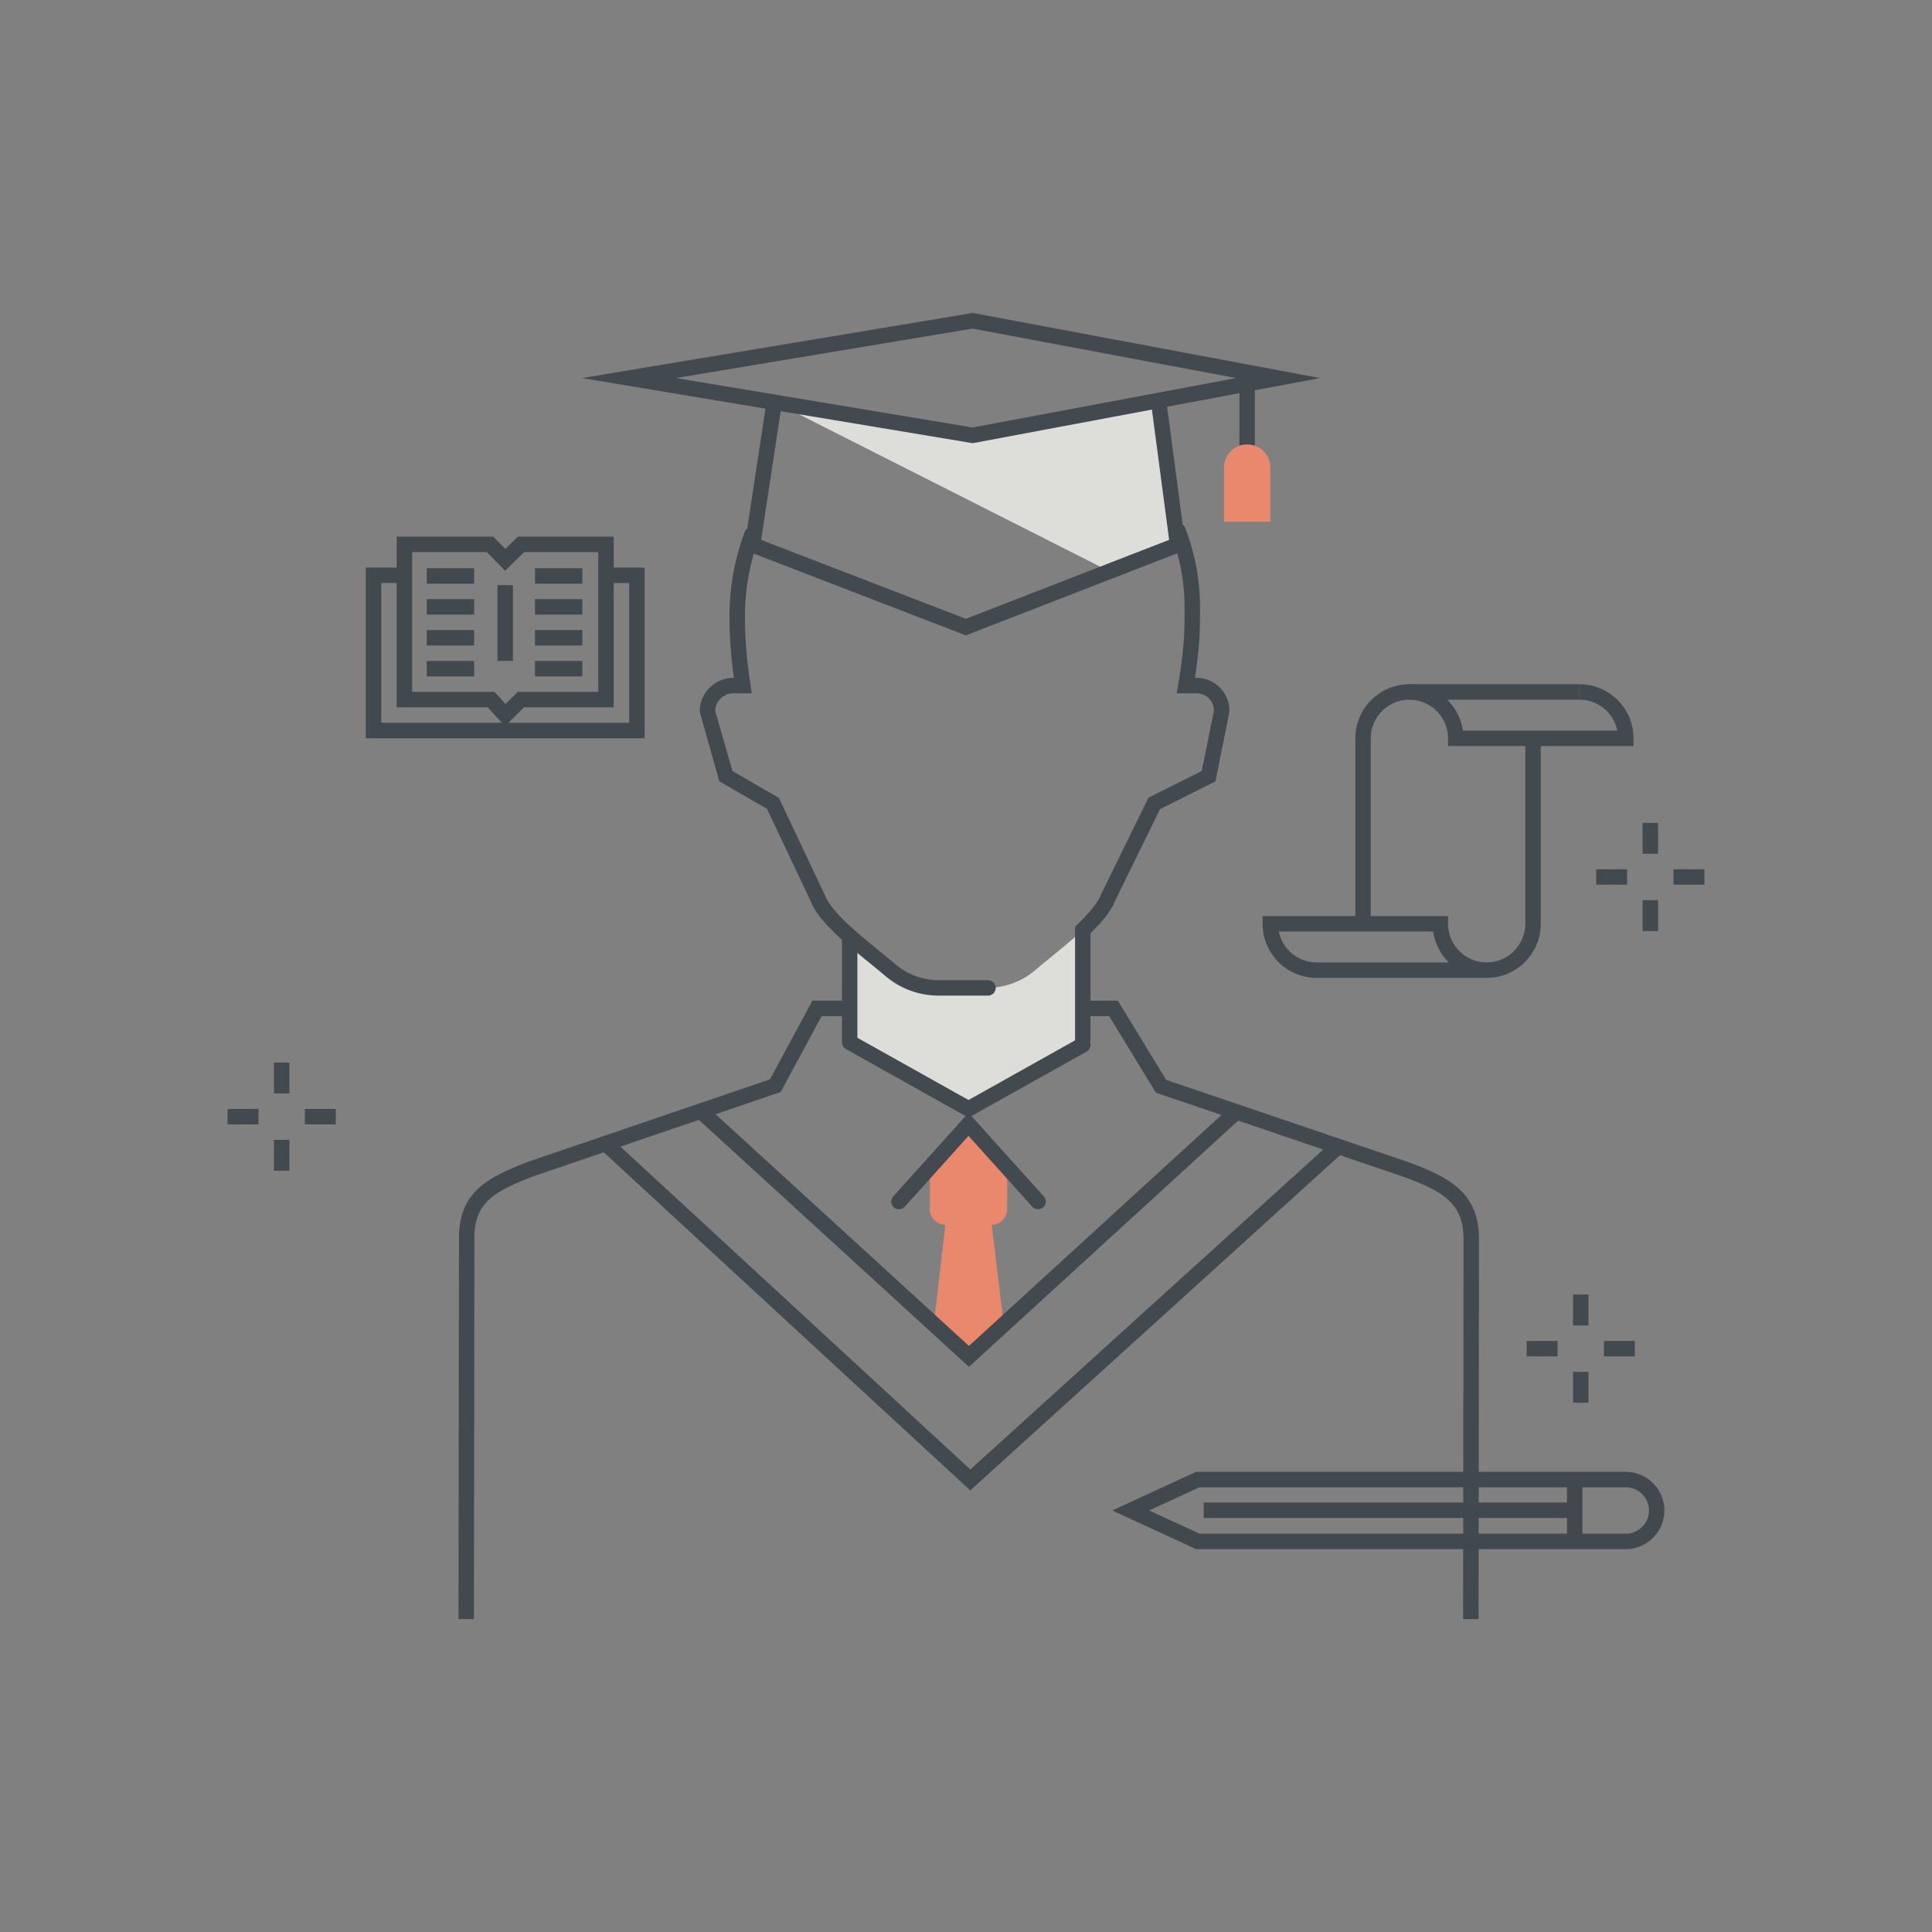 <svg xmlns="http://www.w3.org/2000/svg" width="250" height="250" viewBox="0 0 250 250">
  <rect x="0" y="0" width="250" height="250" fill="#808080" stroke="none"/>
  <g fill="none" fill-rule="evenodd">
    <polyline fill="#DDDED9" points="100.214 52.006 143.381 73.839 152.38 70.506 149.869 51.51 125.214 56.256 100.214 52.006"/>
    <polygon fill="#434A4F" points="35.447 141.496 37.447 141.496 37.447 137.496 35.447 137.496"/>
    <polygon fill="#434A4F" points="35.447 151.496 37.447 151.496 37.447 147.496 35.447 147.496"/>
    <polygon fill="#434A4F" points="39.447 145.496 43.447 145.496 43.447 143.496 39.447 143.496"/>
    <polygon fill="#434A4F" points="29.447 145.496 33.447 145.496 33.447 143.496 29.447 143.496"/>
    <path fill="#E9886C" d="M129.88,171.339 L128.325,158.486 C129.43,158.486 130.325,157.591 130.325,156.487 L130.325,151.486 L125.242,145.483 L120.325,151.486 L120.325,156.487 C120.325,157.591 121.221,158.486 122.325,158.486 L120.88,171.006 L125.38,175.506 L129.88,171.339"/>
    <path fill="#DDDED9" d="M109.945,130.492 L109.945,134.861 L125.075,143.361 L140.075,135.111 L140.21,127.114 L140.21,120.373 C140.784,119.807 141.371,119.201 141.898,118.589 C141.718,118.746 141.545,118.904 141.398,119.062 C139.295,121.323 136.105,123.696 133.946,125.54 C132.238,126.998 130.079,127.805 127.833,127.831 L121.341,127.831 C119.095,127.805 116.935,126.998 115.227,125.54 C113.166,123.78 110.167,121.538 108.069,119.371 C108.006,119.306 107.933,119.241 107.864,119.176 C108.494,119.846 109.214,120.525 109.981,121.2 C109.964,121.208 109.945,121.216 109.945,121.236 L109.945,130.492"/>
    <path fill="#434A4F" d="M109.945 135.735C109.392 135.735 108.945 135.288 108.945 134.735L108.945 121.236C108.945 120.684 109.392 120.236 109.945 120.236 110.497 120.236 110.945 120.684 110.945 121.236L110.945 134.735C110.945 135.288 110.497 135.735 109.945 135.735M158.082 92.056L158.092 92.056 158.082 92.056zM140.11 135.487C139.557 135.487 139.11 135.04 139.11 134.487L139.11 119.934 139.407 119.64C140.582 118.481 141.986 117.004 142.423 115.843L148.612 103.213 155.509 99.763 157.083 91.949C157.08 91.365 156.856 90.814 156.446 90.394 156.018 89.953 155.445 89.711 154.83 89.711L152.257 89.711 152.46 88.539C153.007 85.401 153.283 82.581 153.283 80.155L153.285 78.799C153.307 75.441 152.703 72.149 151.491 69.017 151.292 68.501 151.548 67.922 152.063 67.723 152.578 67.524 153.157 67.779 153.356 68.294 154.66 71.663 155.309 75.202 155.285 78.812L155.283 80.155C155.283 82.387 155.062 84.924 154.625 87.711L154.83 87.711C155.99 87.711 157.073 88.169 157.881 89 158.688 89.83 159.115 90.926 159.081 92.084L159.062 92.253 157.277 101.114 150.11 104.699 144.257 116.636C143.761 117.963 142.475 119.402 141.11 120.768L141.11 134.487C141.11 135.04 140.662 135.487 140.11 135.487z"/>
    <path fill="#434A4F" d="M127.847 128.831L121.341 128.831C118.853 128.802 116.455 127.903 114.578 126.301 113.966 125.777 113.27 125.212 112.54 124.619 109.407 122.071 105.857 119.184 104.888 116.584L99.248 104.666 93.076 101.103 90.537 92.076C90.537 89.669 92.495 87.711 94.902 87.711L94.962 87.711C94.588 84.95 94.398 82.413 94.398 80.155L94.398 79.676C94.398 75.979 95.056 72.337 96.356 68.852 96.549 68.334 97.128 68.072 97.642 68.265 98.159 68.457 98.423 69.033 98.23 69.551 97.014 72.811 96.398 76.218 96.398 79.676L96.398 80.155C96.398 82.624 96.635 85.452 97.105 88.561L97.278 89.711 94.902 89.711C93.641 89.711 92.607 90.703 92.54 91.948L94.777 99.774 100.789 103.246 106.729 115.807C107.541 117.976 111.012 120.799 113.802 123.067 114.546 123.671 115.254 124.247 115.877 124.779 117.399 126.079 119.344 126.808 121.352 126.831L127.847 126.831C128.4 126.831 128.847 127.278 128.847 127.831 128.847 128.384 128.4 128.831 127.847 128.831M61.325 209.507L59.325 209.505 59.389 160.156C59.389 154.21 63.161 152.312 68.49 150.278L99.632 139.667 105.125 129.487 109.492 129.487 109.492 131.487 106.319 131.487 101.019 141.308 69.17 152.159C63.891 154.174 61.389 155.624 61.389 160.157L61.325 209.507M125.326 144.633L109.467 135.751C108.985 135.481 108.813 134.872 109.083 134.391 109.354 133.909 109.963 133.737 110.445 134.007L125.326 142.34 139.624 134.334C140.107 134.064 140.716 134.236 140.985 134.718 141.255 135.199 141.083 135.809 140.601 136.078L125.326 144.633M191.325 209.507L189.325 209.505 189.38 160.277C189.38 155.483 186.376 154.032 181.427 152.211L149.577 141.399 143.526 131.487 140.325 131.487 140.325 129.487 144.648 129.487 150.906 139.739 182.094 150.325C187.366 152.265 191.38 154.224 191.38 160.278L191.325 209.507"/>
    <path fill="#434A4F" d="M116.325,156.486 C116.087,156.486 115.847,156.401 115.656,156.229 C115.246,155.86 115.213,155.228 115.582,154.817 L125.326,143.991 L135.069,154.817 C135.438,155.228 135.405,155.86 134.994,156.229 C134.584,156.6 133.95,156.566 133.582,156.155 L125.326,146.981 L117.069,156.155 C116.871,156.375 116.599,156.486 116.325,156.486"/>
    <polyline fill="#434A4F" points="125.381 176.871 89.705 144.244 91.055 142.768 125.381 174.16 159.705 142.768 161.055 144.244 125.381 176.871"/>
    <polyline fill="#434A4F" points="125.55 192.861 77.702 148.716 79.058 147.245 125.561 190.15 172.437 147.654 173.781 149.137 125.55 192.861"/>
    <polyline fill="#434A4F" points="124.981 82.218 96.271 71.149 99.282 51.36 101.259 51.661 98.49 69.862 124.978 80.073 151.286 69.858 148.878 51.642 150.86 51.38 153.474 71.153 124.981 82.218"/>
    <path fill="#434A4F" d="M87.463,48.921 L125.841,55.317 L159.955,48.921 L125.841,42.524 L87.463,48.921 Z M125.862,57.349 L75.298,48.921 L125.862,40.493 L126.035,40.526 L170.806,48.921 L125.862,57.349 Z"/>
    <polygon fill="#434A4F" points="160.381 59.507 162.381 59.507 162.381 49.506 160.381 49.506"/>
    <path fill="#E9886C" d="M161.38,57.506 C159.723,57.506 158.38,58.849 158.38,60.506 L158.38,67.507 L164.38,67.507 L164.38,60.506 C164.38,58.849 163.037,57.506 161.38,57.506"/>
    <polygon fill="#434A4F" points="203.548 171.514 205.548 171.514 205.548 167.514 203.548 167.514"/>
    <polygon fill="#434A4F" points="203.548 181.514 205.548 181.514 205.548 177.514 203.548 177.514"/>
    <polygon fill="#434A4F" points="207.548 175.514 211.548 175.514 211.548 173.514 207.548 173.514"/>
    <polygon fill="#434A4F" points="197.548 175.514 201.548 175.514 201.548 173.514 197.548 173.514"/>
    <polygon fill="#434A4F" points="212.553 110.478 214.553 110.478 214.553 106.478 212.553 106.478"/>
    <polygon fill="#434A4F" points="212.553 120.478 214.553 120.478 214.553 116.478 212.553 116.478"/>
    <polygon fill="#434A4F" points="216.553 114.478 220.553 114.478 220.553 112.478 216.553 112.478"/>
    <polygon fill="#434A4F" points="206.553 114.478 210.553 114.478 210.553 112.478 206.553 112.478"/>
    <polygon fill="#434A4F" points="182.375 90.538 204.375 90.538 204.375 88.538 182.375 88.538"/>
    <path fill="#434A4F" d="M165.476,120.538 C165.94,122.817 167.961,124.538 170.375,124.538 L187.481,124.538 C186.407,123.487 185.67,122.095 185.447,120.538 L165.476,120.538 Z M192.375,126.538 L170.375,126.538 C166.515,126.538 163.375,123.397 163.375,119.538 L163.375,118.538 L187.375,118.538 L187.375,119.538 C187.375,122.295 189.618,124.538 192.375,124.538 C195.132,124.538 197.375,122.295 197.375,119.538 L197.375,95.538 L199.375,95.538 L199.375,119.538 C199.375,123.397 196.235,126.538 192.375,126.538 Z"/>
    <path fill="#434A4F" d="M177.375,119.538 L175.375,119.538 L175.375,95.538 C175.375,91.679 178.515,88.538 182.375,88.538 C185.896,88.538 188.817,91.15 189.304,94.538 L209.275,94.538 C208.81,92.259 206.79,90.538 204.375,90.538 L204.375,88.538 C208.235,88.538 211.375,91.679 211.375,95.538 L211.375,96.538 L187.375,96.538 L187.375,95.538 C187.375,92.781 185.132,90.538 182.375,90.538 C179.618,90.538 177.375,92.781 177.375,95.538 L177.375,119.538"/>
    <path fill="#42494E" d="M155.209,198.454 L210.374,198.454 C212.029,198.454 213.374,197.108 213.374,195.454 C213.374,193.8 212.029,192.454 210.374,192.454 L155.209,192.454 L148.703,195.454 L155.209,198.454 Z M210.374,200.454 L154.77,200.454 L143.927,195.454 L154.771,190.454 L210.374,190.454 C213.131,190.454 215.374,192.697 215.374,195.454 C215.374,198.211 213.131,200.454 210.374,200.454 Z"/>
    <polygon fill="#42494E" points="202.764 199.454 204.764 199.454 204.764 191.855 202.764 191.855"/>
    <polygon fill="#42494E" points="155.759 196.425 203.764 196.425 203.764 194.425 155.759 194.425"/>
    <polyline fill="#42494E" points="78.414 73.443 78.414 75.443 81.414 75.443 81.414 93.527 49.331 93.527 49.331 75.443 52.331 75.443 52.331 73.443 47.331 73.443 47.331 95.527 83.414 95.527 83.414 73.443 78.414 73.443"/>
    <path fill="#42494E" d="M53.331,89.527 L63.98,89.527 L65.411,91.09 L67.006,89.527 L77.414,89.527 L77.414,71.443 L67.822,71.443 L65.358,73.857 L62.993,71.443 L53.331,71.443 L53.331,89.527 Z M65.334,93.965 L63.1,91.527 L51.331,91.527 L51.331,69.443 L63.834,69.443 L65.387,71.029 L67.006,69.443 L79.414,69.443 L79.414,91.527 L67.822,91.527 L65.334,93.965 Z"/>
    <path fill="#FFFFFE" d="M55.227,74.527 L61.352,74.527"/>
    <polygon fill="#42494E" points="55.227 75.527 61.352 75.527 61.352 73.527 55.227 73.527"/>
    <path fill="#FFFFFE" d="M55.227,78.527 L61.352,78.527"/>
    <polygon fill="#42494E" points="55.227 79.527 61.352 79.527 61.352 77.527 55.227 77.527"/>
    <path fill="#FFFFFE" d="M55.227,82.527 L61.352,82.527"/>
    <polygon fill="#42494E" points="55.227 83.527 61.352 83.527 61.352 81.527 55.227 81.527"/>
    <path fill="#FFFFFE" d="M69.227,74.527 L75.352,74.527"/>
    <polygon fill="#42494E" points="69.227 75.527 75.352 75.527 75.352 73.527 69.227 73.527"/>
    <path fill="#FFFFFE" d="M69.227,78.527 L75.352,78.527"/>
    <polygon fill="#42494E" points="69.227 79.527 75.352 79.527 75.352 77.527 69.227 77.527"/>
    <path fill="#FFFFFE" d="M69.227,82.527 L75.352,82.527"/>
    <polygon fill="#42494E" points="69.227 83.527 75.352 83.527 75.352 81.527 69.227 81.527"/>
    <path fill="#FFFFFE" d="M65.373,75.715 L65.373,85.527"/>
    <polygon fill="#42494E" points="64.373 85.528 66.373 85.528 66.373 75.715 64.373 75.715"/>
    <path fill="#FFFFFE" d="M55.227,86.527 L61.352,86.527"/>
    <polygon fill="#42494E" points="55.227 87.527 61.352 87.527 61.352 85.527 55.227 85.527"/>
    <path fill="#FFFFFE" d="M69.227,86.527 L75.352,86.527"/>
    <polygon fill="#42494E" points="69.227 87.527 75.352 87.527 75.352 85.527 69.227 85.527"/>
  </g>
</svg>
